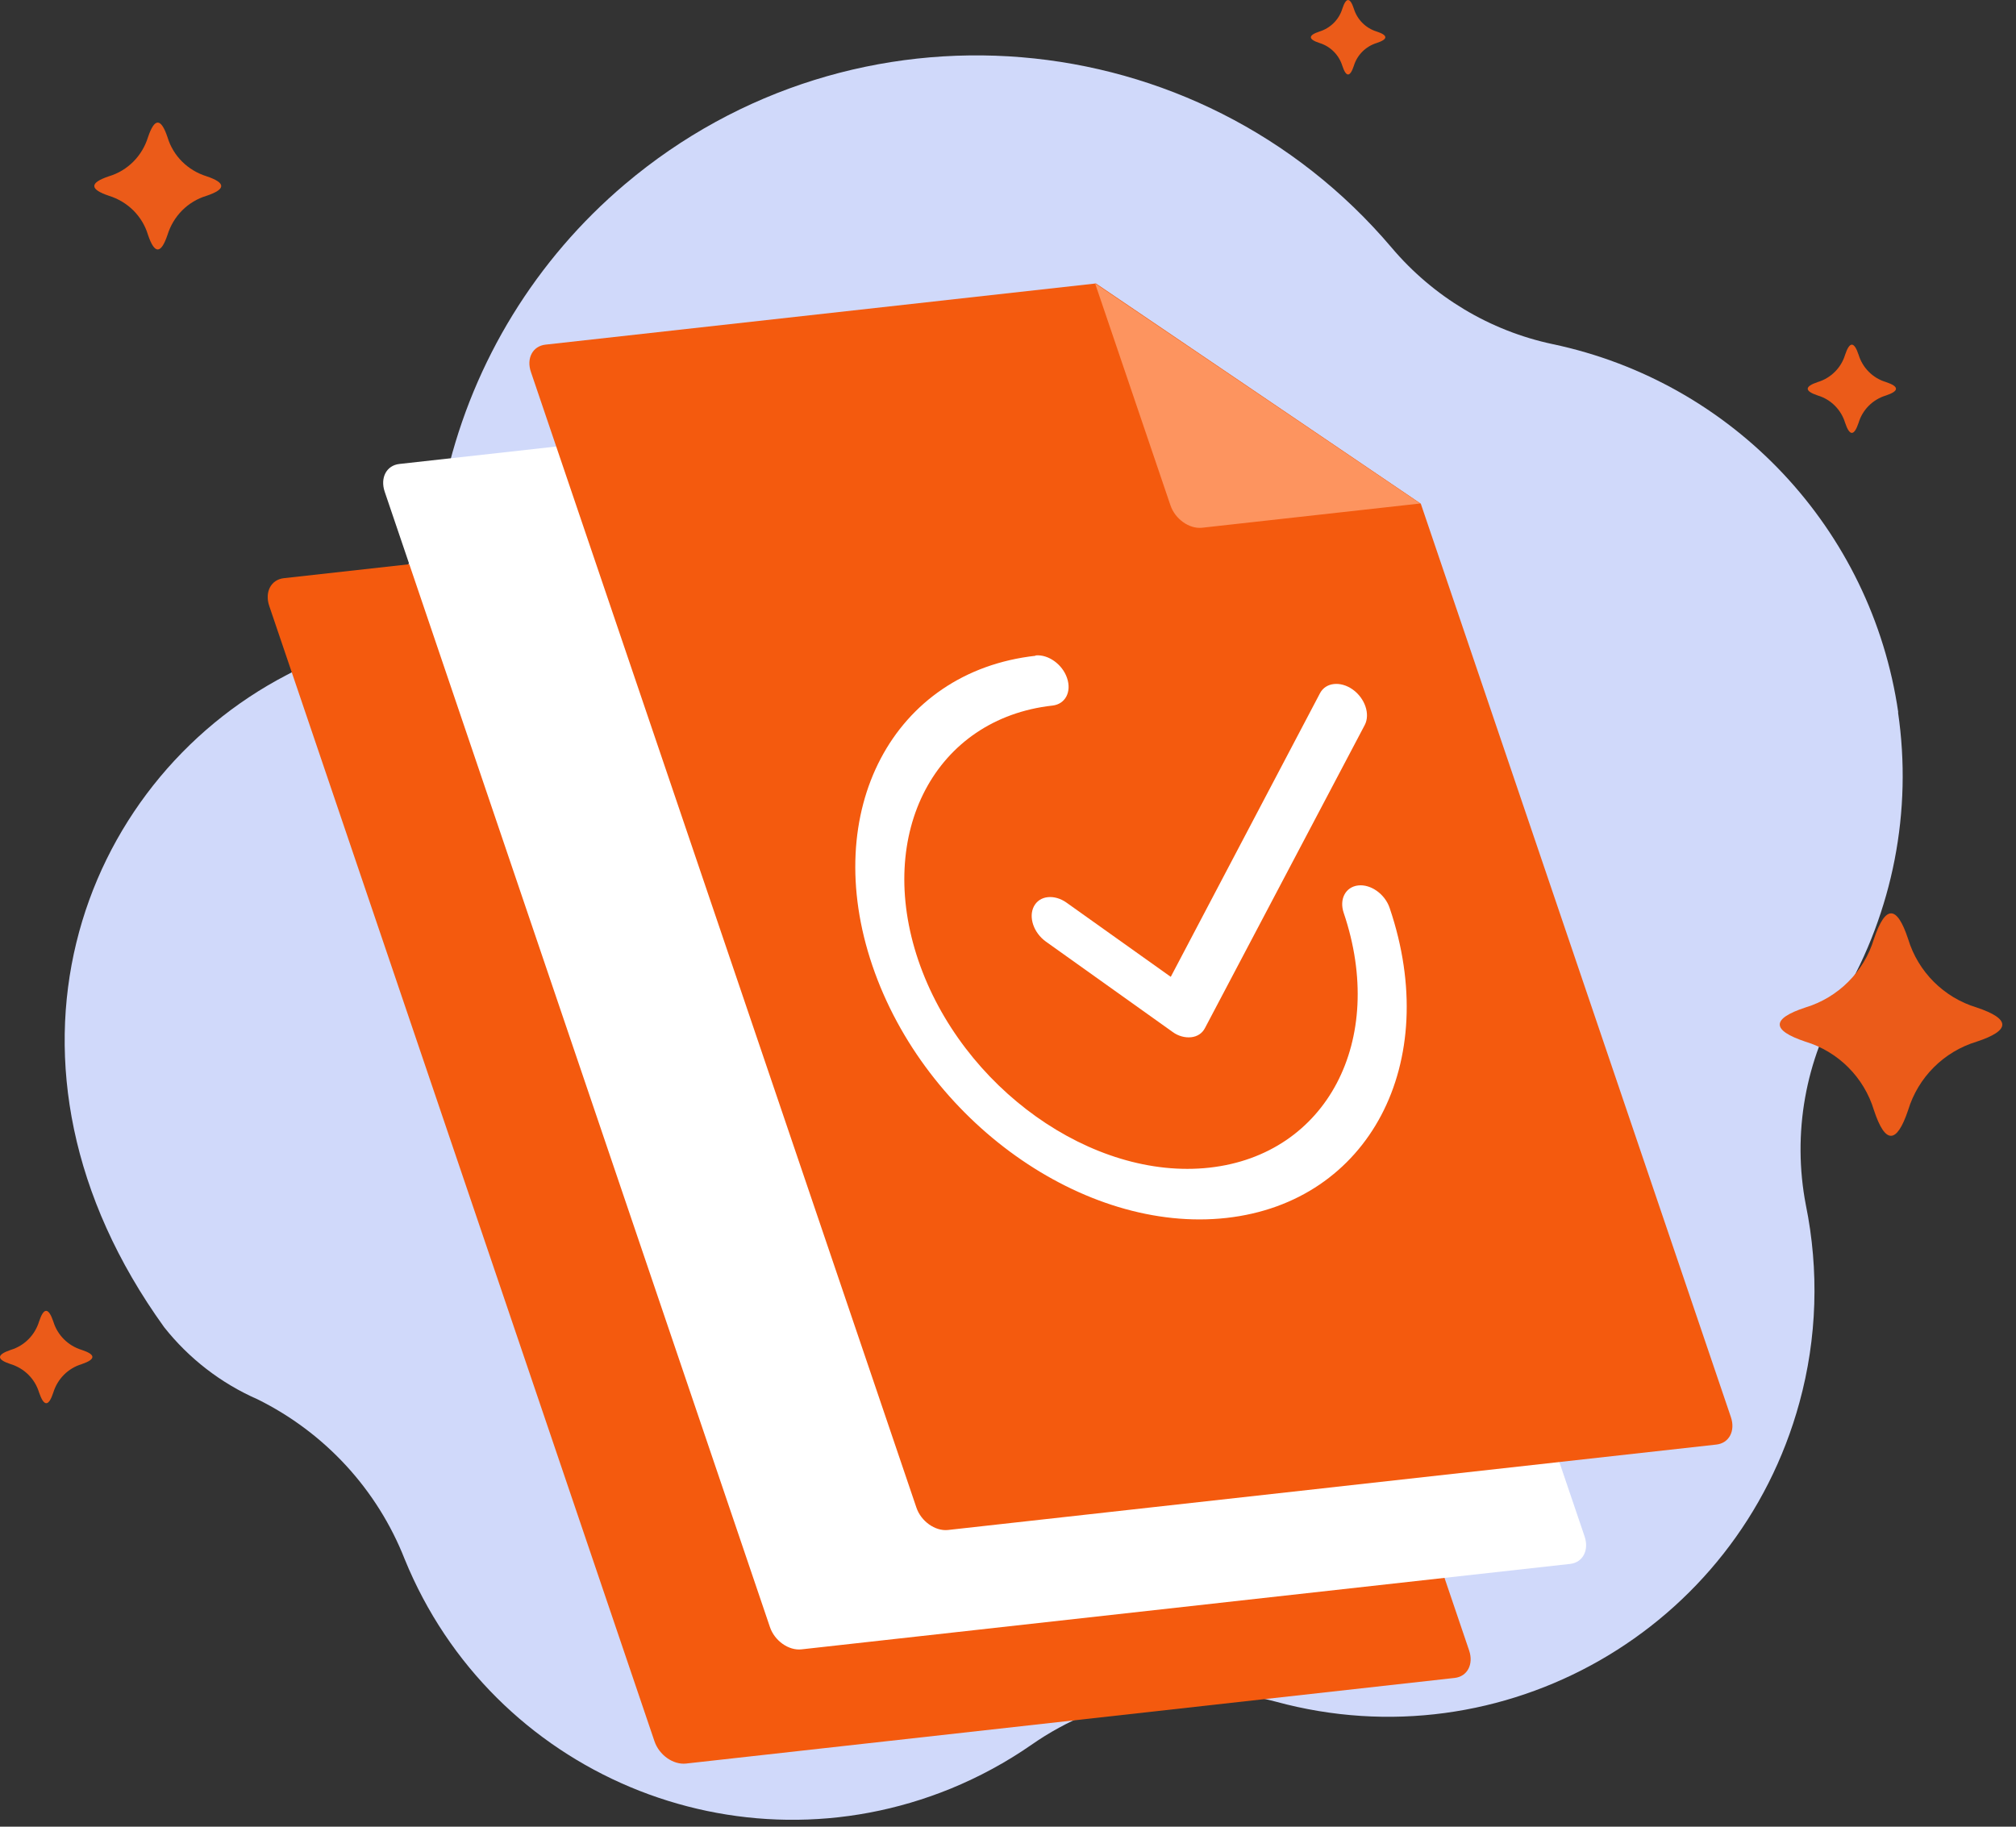 <svg width="128" height="116" viewBox="0 0 128 116" fill="none" xmlns="http://www.w3.org/2000/svg">
    <rect x="0" y="0" width="128" height="116" fill="#333333" stroke="none"/>
    <path d="M120.523 45.227C118.83 33.604 110.066 24.27 98.572 21.851C94.589 21.004 91 18.847 88.365 15.735C76.036 1.18 54.24 -0.632 39.67 11.706C34.042 16.474 30.083 22.912 28.378 30.088C27.007 35.619 23.299 40.268 18.219 42.855C4.996 49.721 -1.622 67.554 10.421 84.279C11.995 86.27 14.034 87.843 16.347 88.857C20.616 90.967 23.954 94.579 25.695 99.013C31.24 112.615 46.764 119.135 60.369 113.58C62.169 112.841 63.886 111.911 65.484 110.803C70.003 107.644 75.679 106.642 81.008 108.061C95.436 111.995 110.317 103.483 114.251 89.059C115.372 84.971 115.503 80.667 114.657 76.519C113.786 71.989 114.621 67.292 116.994 63.334C120.189 57.875 121.429 51.497 120.511 45.239L120.523 45.227Z" fill="#D0D9FA"/>
    <path d="M10.636 8.714C10.993 9.906 11.924 10.824 13.116 11.194C14.356 11.611 14.356 12.016 13.116 12.433C11.924 12.791 11.005 13.721 10.636 14.913C10.218 16.152 9.813 16.152 9.396 14.913C9.038 13.721 8.108 12.803 6.916 12.433C5.676 12.016 5.676 11.611 6.916 11.194C8.108 10.836 9.026 9.906 9.396 8.714C9.813 7.474 10.218 7.474 10.636 8.714Z" fill="#EB5B19"/>
    <path d="M3.386 83.921C3.649 84.792 4.328 85.459 5.187 85.722C6.093 86.019 6.093 86.317 5.187 86.627C4.316 86.89 3.649 87.569 3.386 88.427C3.088 89.334 2.79 89.334 2.48 88.427C2.218 87.557 1.538 86.89 0.68 86.627C-0.227 86.329 -0.227 86.031 0.68 85.722C1.55 85.459 2.218 84.78 2.48 83.921C2.778 83.016 3.076 83.016 3.386 83.921Z" fill="#EB5B19"/>
    <path d="M85.957 0.548C86.171 1.24 86.708 1.788 87.411 2.003C88.139 2.241 88.139 2.491 87.411 2.73C86.72 2.944 86.171 3.481 85.957 4.184C85.718 4.911 85.468 4.911 85.229 4.184C85.015 3.493 84.478 2.944 83.775 2.73C83.047 2.491 83.047 2.241 83.775 2.003C84.466 1.788 85.015 1.252 85.229 0.548C85.468 -0.179 85.718 -0.179 85.957 0.548Z" fill="#EB5B19"/>
    <path d="M118.007 22.53C118.258 23.353 118.901 24.008 119.736 24.259C120.595 24.545 120.595 24.831 119.736 25.117C118.913 25.367 118.258 26.011 118.007 26.845C117.721 27.704 117.435 27.704 117.149 26.845C116.898 26.023 116.254 25.367 115.42 25.117C114.561 24.831 114.561 24.545 115.42 24.259C116.242 24.008 116.898 23.364 117.149 22.53C117.435 21.672 117.721 21.672 118.007 22.53Z" fill="#EB5B19"/>
    <path d="M121.15 59.627C121.782 61.713 123.415 63.346 125.502 63.978C127.672 64.705 127.672 65.433 125.502 66.148C123.415 66.78 121.782 68.413 121.15 70.499C120.422 72.668 119.695 72.668 118.98 70.499C118.348 68.413 116.714 66.78 114.628 66.148C112.457 65.421 112.457 64.694 114.628 63.978C116.714 63.346 118.348 61.713 118.98 59.627C119.707 57.458 120.434 57.458 121.15 59.627Z" fill="#EB5B19"/>
    <g clip-path="url(#clip0_7401_22859)">
        <path d="M52.972 32.83L18.02 36.716C17.214 36.808 16.796 37.583 17.092 38.471L41.553 110.572C41.848 111.449 42.745 112.082 43.561 111.99L92.361 106.553C93.166 106.462 93.574 105.686 93.278 104.809L73.599 46.804L52.962 32.83H52.972Z" fill="#F45A0E"/>
        <path d="M60.293 25.578L25.351 29.464C24.545 29.556 24.127 30.331 24.423 31.219L48.884 103.32C49.179 104.197 50.077 104.83 50.892 104.738L99.692 99.312C100.497 99.22 100.905 98.445 100.609 97.567L80.92 39.562L60.283 25.589L60.293 25.578Z" fill="white"/>
        <path d="M69.582 18L34.629 21.886C33.824 21.978 33.406 22.753 33.712 23.63L58.183 95.732C58.478 96.609 59.376 97.241 60.181 97.159L108.98 91.733C109.786 91.641 110.194 90.866 109.898 89.989L90.209 31.984L69.582 18Z" fill="#F45A0E"/>
        <path d="M69.531 18L74.313 32.086C74.609 32.963 75.506 33.595 76.312 33.514L90.168 31.974L69.531 18Z" fill="#FD945F"/>
        <path d="M65.748 41.643C56.694 42.653 52.044 51.486 55.389 61.318C58.733 71.161 68.817 78.351 77.872 77.342C86.926 76.332 91.575 67.509 88.231 57.656C87.935 56.779 87.038 56.136 86.233 56.228C85.427 56.32 85.019 57.105 85.315 57.972C88.058 66.071 84.234 73.323 76.791 74.149C69.348 74.975 61.058 69.07 58.305 60.981C55.562 52.893 59.386 45.631 66.829 44.805C67.635 44.713 68.053 43.938 67.747 43.05C67.451 42.183 66.554 41.541 65.748 41.622V41.643Z" fill="white"/>
        <path d="M84.693 43.438C84.316 43.479 84 43.672 83.816 44.009L74.334 62.032L67.716 57.32C67.329 57.044 66.9 56.932 66.523 56.973C66.146 57.014 65.83 57.208 65.646 57.554C65.289 58.238 65.626 59.237 66.411 59.798L74.436 65.52C74.802 65.796 75.241 65.908 75.628 65.867C76.016 65.826 76.332 65.622 76.505 65.286L86.651 46.039C87.007 45.355 86.671 44.346 85.886 43.785C85.498 43.509 85.07 43.397 84.693 43.438Z" fill="white"/>
    </g>
    <defs>
        <clipPath id="clip0_7401_22859">
            <rect width="93" height="94" fill="white" transform="translate(17 18)"/>
        </clipPath>
    </defs>
</svg>
